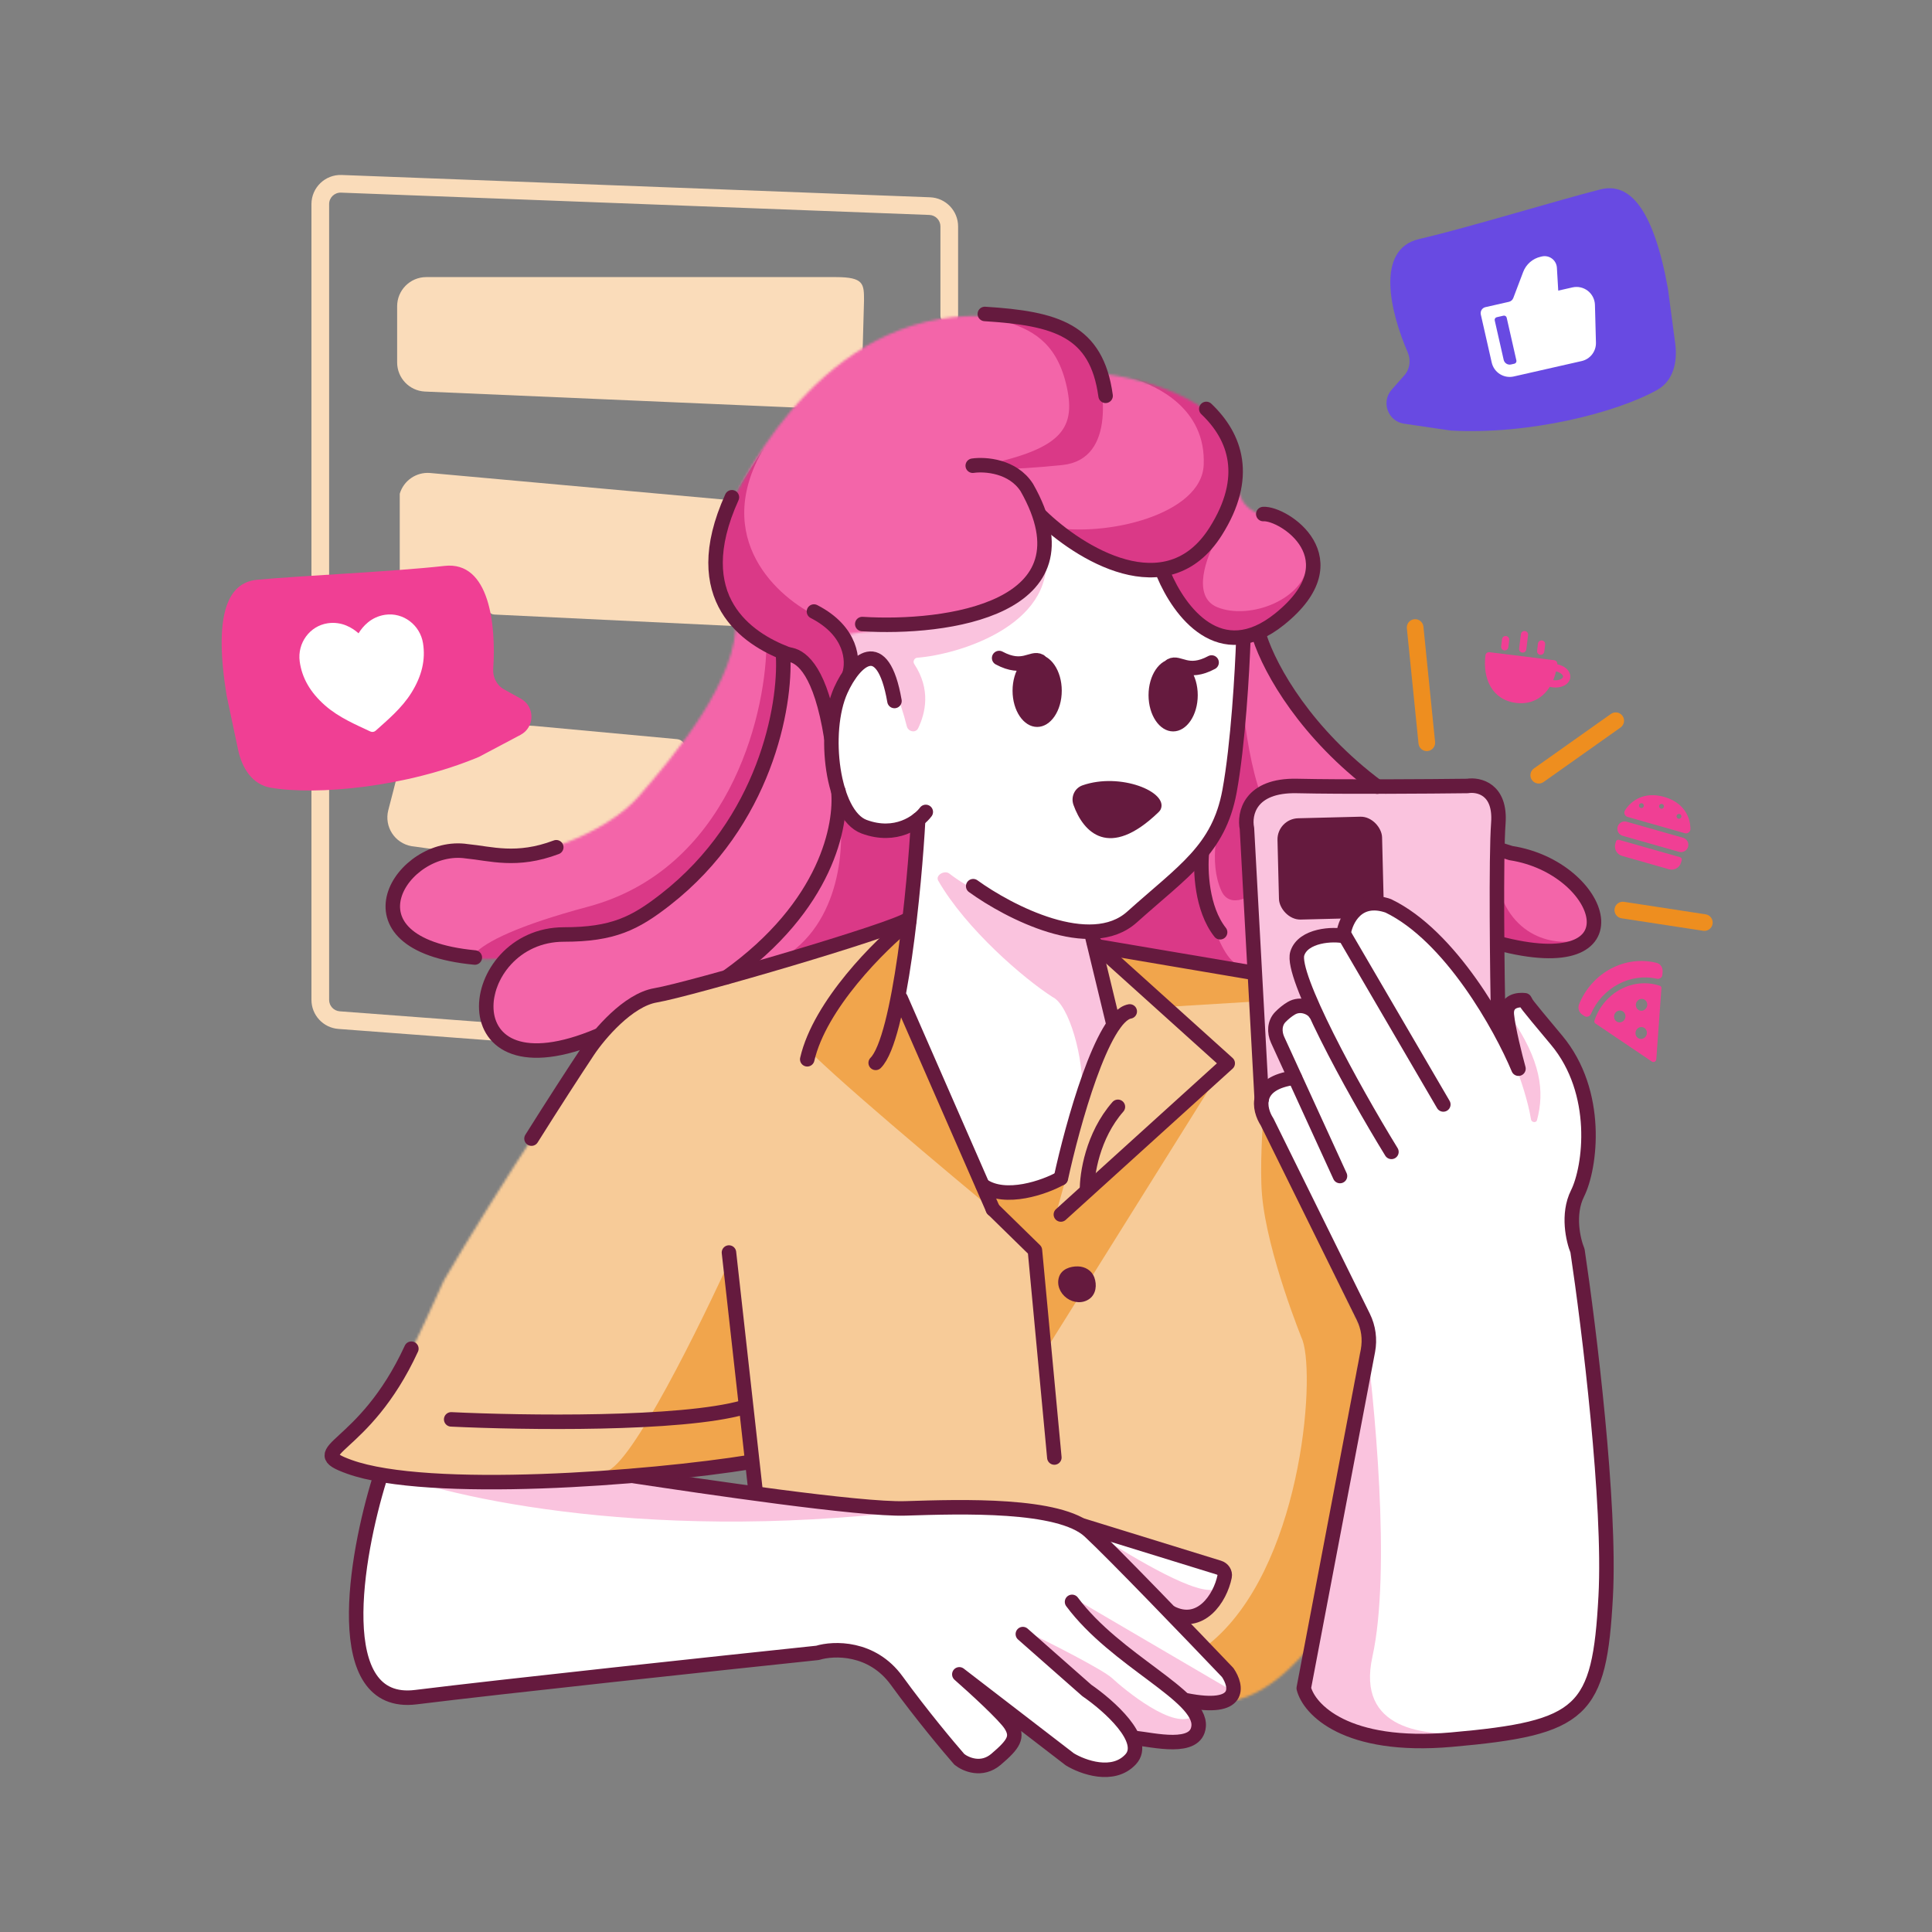 <svg width="800" height="800" viewBox="0 0 800 800" fill="none" xmlns="http://www.w3.org/2000/svg">
<rect x="0" y="0" width="800" height="800" fill="#808080" stroke="none"/>
<path d="M328.876 168.727C330.894 168.826 332.61 167.271 332.71 165.254H349.887L357.021 151.402L357.771 124.516C357.771 117.566 357.771 114.737 346.066 114.737H176.519C169.852 114.737 164.447 120.142 164.447 126.809V150.076C164.447 156.512 169.496 161.815 175.923 162.133L328.876 168.727Z" fill="#FADCBA"/>
<path d="M177.958 195.845C172.31 195.442 167.141 199.018 165.527 204.446V236.023C164.952 237.96 167.449 239.715 169.386 240.291L188.773 238.108L187.656 242.303L202.124 250.716C202.028 252.734 202.675 254.371 204.693 254.468L303.824 259.223V254.468L313.673 238.108L300.419 206.928L177.958 195.845Z" fill="#FADCBA"/>
<path d="M141.494 72.456C134.652 72.196 128.965 77.672 128.965 84.518V329.461V414.02C128.965 420.336 133.833 425.584 140.131 426.057L205.325 430.959C207.34 431.111 209.096 429.6 209.247 427.586C209.399 425.571 207.888 423.815 205.874 423.664L140.68 418.762C138.199 418.576 136.281 416.508 136.281 414.02V329.461V84.518C136.281 81.821 138.521 79.664 141.216 79.766L384.838 89.005C387.392 89.102 389.413 91.201 389.413 93.757V130.649C389.413 132.67 391.051 134.307 393.071 134.307C395.091 134.307 396.729 132.67 396.729 130.649V93.757C396.729 87.268 391.599 81.94 385.115 81.694L141.494 72.456Z" fill="#FADCBA"/>
<path d="M280.377 306.065L221.117 300.578L170.37 297.904L162.984 326.985L160.779 335.49C159.035 342.297 163.45 349.149 170.37 350.373L215.476 356.614C217.465 356.966 219.092 357.327 219.444 355.338L244.355 352.042L275.813 337.776L279.702 313.35C281.714 313.536 283.495 312.056 283.682 310.045C283.868 308.033 282.388 306.251 280.377 306.065Z" fill="#FADCBA"/>
<mask id="mask0_2765_9307" style="mask-type:alpha" maskUnits="userSpaceOnUse" x="163" y="130" width="497" height="304">
<path d="M376.61 384.05L301.805 404.9C289.611 407.826 264.164 414.703 259.921 418.8C259.107 419.586 258.298 420.436 257.458 421.318C252.826 426.184 247.279 432.011 235.046 433.249C220.597 434.713 203.588 434.164 203.588 418.8C203.588 406.51 210.416 398.56 213.83 396.121C206.27 397.706 187.932 398.718 175.056 390.085C162.436 380.757 160.241 373.99 166.459 365.577C172.678 357.163 186.212 349.482 201.759 353.505C217.305 357.529 250.593 345.824 264.676 329.546C278.759 313.268 306.011 281.443 304.731 255.655C303.657 252.928 302.629 250.492 301.685 248.256C296.358 235.639 293.716 229.38 300.707 213.222C308.938 194.2 344.786 124.699 412.824 131.283C440.259 133.112 452.879 143.72 455.257 154.511C471.169 156.34 516.162 166.217 512.321 197.127C512.321 204.992 513.784 211.393 526.587 214.685C539.512 220.355 557.661 237.219 521.081 263.703C526.568 279.615 560.404 324.242 570.647 326.437C565.475 326.437 559.027 327.647 553.766 327.221C535.394 325.733 518.356 324.352 515.796 341.983C515.796 361.004 517.503 391 518.357 403.62L452.513 392.646L376.61 384.05Z" fill="#A1B3B8"/>
<path d="M618.566 352.409V391.183C629.662 394.475 655.439 396.707 658.072 388.805C661.365 378.929 663.742 358.261 618.566 352.409Z" fill="#A1B3B8"/>
</mask>
<g mask="url(#mask0_2765_9307)">
<rect x="115.431" y="118.48" width="587.837" height="354.458" fill="#F365A9"/>
<path d="M439.893 192.555C462.573 190.214 457.147 158.902 452.879 147.379C450.013 133.844 432.76 130.735 413.19 132.015C414.717 132.569 416.239 133.074 417.741 133.572C428.655 137.195 438.551 143.04 442.088 162.01C445.307 179.276 436.967 186.885 403.131 193.469C404.96 194.445 417.214 194.896 439.893 192.555Z" fill="#DA3987"/>
<path d="M321.214 270.232C321.921 270.541 322.663 270.841 323.427 271.149C328.753 273.297 335.085 275.85 337.287 284.919C339.774 295.161 342.225 300.648 343.14 302.111L354.479 278.517L347.712 264.617L338.933 255.472C322.228 247.79 294.306 223.062 316.254 185.604C299.61 211.21 294.489 219.807 297.415 236.085C300.272 251.979 312.023 263.688 317.343 267.977C316.712 297.663 301.12 360.019 243.46 375.454C185.517 390.964 189.912 402.462 202.471 403.62L223.158 388.805L253.885 386.428C263.457 382.343 285.6 369.747 297.598 352.043C312.596 329.912 326.679 293.515 324.484 274.859C323.183 272.891 322.104 271.379 321.214 270.232Z" fill="#DA3987"/>
<path d="M317.351 399.962C346.907 388.257 349.907 353.384 347.712 337.411C365.124 349.848 377.037 344.91 380.817 340.886L375.147 385.33C366.002 388.196 341.64 395.134 317.351 399.962Z" fill="#DA3987"/>
<path d="M495.495 353.872C497.689 368.747 504.493 398.792 514.15 399.962C486.789 398.499 468.243 395.085 462.39 393.561L453.245 391.183L454.342 385.513L464.402 381.306L495.495 353.872Z" fill="#DA3987"/>
<path d="M529.148 340.886C518.174 331.96 513.845 291.564 513.053 272.482L507.017 334.119C504.335 340.703 500.323 356.871 505.737 368.869C512.504 383.867 542.865 352.043 529.148 340.886Z" fill="#DA3987"/>
<path d="M618.403 353.872L616.939 389.72L637.058 393.561H644.557L651.142 389.72C640.716 391.244 619.573 386.208 618.403 353.872Z" fill="#DA3987"/>
<path d="M504.091 222.55C499.579 230.354 493.263 247.059 504.091 251.448C517.625 256.935 540.488 247.973 541.402 233.158C543.597 249.436 535.549 265.348 509.029 265.348C495.677 265.348 482.692 248.827 482.692 239.011C461.914 243.547 441.844 227.001 434.406 218.16C458 222.672 497.506 213.039 498.421 192.555C499.476 168.916 478.707 159.799 469.24 156.678L469.237 156.677C468.891 156.563 468.552 156.451 468.223 156.341C468.708 156.352 469.241 156.357 469.814 156.362C475.572 156.415 490.719 160.527 497.506 167.315C498.092 167.9 498.684 168.486 499.279 169.075C508.166 177.876 517.601 187.219 511.772 200.419C506.798 211.686 504.578 219.867 504.091 222.55Z" fill="#DA3987"/>
</g>
<mask id="mask1_2765_9307" style="mask-type:alpha" maskUnits="userSpaceOnUse" x="344" y="216" width="170" height="277">
<path d="M372.221 414.228C374.705 406.773 378.838 362.376 380.427 342.227C379.022 342.829 374.404 344.543 370.94 344.543C355.004 344.543 352.65 339.239 346.432 317.474C341.457 300.062 348.505 283.028 352.65 276.688L348.261 263.885C348.139 263.153 357.04 260.812 393.62 257.3C430.199 253.789 435.118 228.219 432.924 216.697C454.689 235.901 465.846 236.084 481.575 236.084C490.354 262.422 506.042 267.238 513.967 265.714C513.662 268.274 512.723 278.736 511.407 300.099C509.212 338.142 498.055 349.481 488.91 362.102C481.594 372.198 461.231 383.745 451.964 388.256C454.098 395.999 458.695 413.825 460.012 423.19C456.72 426.482 444.831 460.318 438.43 487.021C430.675 495.654 414.226 492.935 406.971 490.497C398.009 468.488 378.512 422.422 372.221 414.228Z" fill="#FFFFFE"/>
</mask>
<g mask="url(#mask1_2765_9307)">
<rect x="311.498" y="189.079" width="235.574" height="332.876" fill="white"/>
<path d="M380.203 301.53C383.161 295.312 385.577 285.607 378.561 274.931C377.89 273.911 378.579 272.449 379.797 272.355C396.957 271.026 436.049 259.08 433.126 229.683C432.824 230.541 432.559 229.681 432.272 230.733C429.253 241.782 423.738 261.968 346.249 259.129L351.168 277.419C353.151 274.767 358.527 271.698 363.056 274.931C368.272 278.654 372.724 289.615 375.488 300.731C376.058 303.024 379.187 303.664 380.203 301.53Z" fill="#FAC3DE"/>
<path d="M450.665 385.064C436.872 381.838 408.583 373.793 393.106 361.731C391.09 360.161 387.216 362.448 388.492 364.662C400.075 384.747 423.939 405.22 435.87 412.865C442.515 415.974 449.002 437.812 448.124 454.2C450.476 448.947 453.633 440.448 456.217 433.494C458.455 427.47 460.263 422.604 460.744 422.01L450.665 385.064Z" fill="#FAC3DE"/>
</g>
<path d="M515.065 344.36L520.734 449.71L532.989 443.675C531.952 441.358 529.258 434.969 526.77 427.945C524.283 420.922 536.871 418.556 542.297 417.337C541.688 416.544 540.98 415.983 539.371 406.18C537.761 396.377 531.689 383.5 556.034 387.707C556.644 382.708 560.241 373.441 569.751 376.368C589.797 380.465 613.018 413.313 621.127 427.945C620.212 408.436 617.835 353.176 620.029 340.153C622.224 327.131 613.262 326.587 607.977 326.619C588.224 326.741 545.279 326.912 531.525 326.619C517.771 326.327 514.821 338.325 515.065 344.36Z" fill="#FAC3DE"/>
<rect x="528.763" y="339.045" width="43.319" height="41.962" rx="8.779" transform="rotate(-1.438 528.763 339.045)" fill="#651A3E"/>
<mask id="mask2_2765_9307" style="mask-type:alpha" maskUnits="userSpaceOnUse" x="146" y="375" width="519" height="359">
<path d="M566.989 553.23L540.651 695.16C541.2 705.402 554.734 726.582 597.898 720.583C652.951 715.462 660.816 708.146 663.559 681.077C666.303 654.008 659.535 542.988 652.037 513.724C649.11 501.141 653.317 491.289 655.877 488.484C658.56 472.999 658.784 432.517 630.637 415.69C625.663 412.179 622.121 417.459 621.146 419.898L626.065 437.09C615.823 417.276 590.034 373.989 569.203 375.453C559.838 374.429 558.453 385.085 557.661 389.719C538.254 384.231 536.188 389.609 538.822 403.802C539.993 409.655 541.078 413.618 542.114 416.605C536.505 415.812 525.69 418.397 528.031 428.493C530.372 438.589 534.676 443.796 535.713 444.954C530.531 447.393 519.179 452.16 522.544 459.769C525.909 467.378 553.576 526.161 566.989 553.23Z" fill="#FFFFFE"/>
<path d="M161.502 610.844C190.156 611.819 249.769 615.014 264.84 612.673C283.13 615.16 320.868 620.172 337.451 622.367C352.509 623.708 387.877 623.098 398.558 622.367C411.91 621.452 442.8 627.122 450.665 631.877C460.907 634.657 493.239 645.107 506.651 649.252C508.419 655.654 505.827 668.384 488.708 669.554C495.731 677.748 505.839 690.527 509.01 694.063C512.85 698.818 512.485 705.037 492.732 705.037C498.584 713.999 499.865 724.973 470.784 720.583C468.772 732.288 457.249 738.032 441.154 728.082L420.669 711.922C419.938 718.567 415.585 730.614 402.562 730.761C387.931 718.763 370.433 697.842 364.702 689.124C362.081 686.198 353.289 682.064 332.512 684.552C311.735 687.039 227.467 696.44 188.936 700.647C177.257 703.076 166.331 704.845 158.027 699.184C150.076 693.764 144.436 681.315 146.87 665.713C151.664 634.977 154.892 619.549 156.929 612.673C157.006 612.413 160.385 612.124 161.502 610.844Z" fill="#FFFFFE"/>
</mask>
<g mask="url(#mask2_2765_9307)">
<rect x="127.868" y="358.443" width="555.647" height="395.793" fill="white"/>
<path d="M627.548 441.48C629.405 446.147 632.691 455.71 633.97 463.578C634.167 464.786 636.108 465.045 636.427 463.863C639.669 451.86 637.999 439.218 625.664 421.213C625.063 420.335 623.749 420.758 623.813 421.821C624.326 430.334 626.568 438.897 627.548 441.48Z" fill="#FAC3DE"/>
<path d="M564.651 546.81C565.715 560.547 552.855 623.439 545.998 654.451C545.982 654.524 545.961 654.586 545.931 654.654C543.62 659.904 539.31 675.914 540.105 699.064C540.115 699.371 540.022 704.149 540.258 704.347C562.658 723.176 590.924 724.194 608.736 721.315C610.041 721.104 611.836 717.36 610.519 717.474C589.638 719.279 561.617 716.159 568.288 686.015C576.073 650.84 569.228 579.518 564.651 546.81C564.608 546.243 564.54 545.76 564.447 545.366L564.651 546.81Z" fill="#FAC3DE"/>
<path d="M460.378 694.795C456.873 691.549 434.711 680.102 423.798 675.042C435.484 685.65 460.42 707.963 470.052 718.754C477.124 720.279 498.402 722.778 494.397 710.341C486.533 717.108 465.316 699.367 460.378 694.795Z" fill="#FAC3DE"/>
<path d="M444.263 661.507L510.473 700.282C507.546 706.317 494.543 704.964 487.081 700.282C477.753 694.429 445.727 663.885 444.263 661.507Z" fill="#FAC3DE"/>
<path d="M503.706 657.849C496.536 661.507 469.869 645.229 455.237 636.084L487.976 669.737C493.097 669.189 505.169 663.702 503.706 657.849Z" fill="#FAC3DE"/>
<path d="M160.972 609.93C191.456 621.696 281.832 640.693 399.473 622.55C358.137 622.55 308.206 615.965 282.966 611.941C262.774 608.722 244.923 609.259 238.522 609.93C217.915 610.905 173.556 612.271 160.972 609.93Z" fill="#FAC3DE"/>
</g>
<mask id="mask3_2765_9307" style="mask-type:alpha" maskUnits="userSpaceOnUse" x="137" y="382" width="429" height="324">
<path d="M312.485 604.619C310.339 613.318 152.055 616.74 137.98 606.455C137.98 603.285 143.724 591.384 152.357 586.702C160.99 582.02 176.317 546.464 183.815 530.186C203.325 496.593 248.033 427.25 257.397 419.349C266.761 411.448 340.982 391.488 377.013 382.404L373.318 414.411L408.983 491.96C421.238 495.801 432.394 491.96 438.979 485.559C441.466 469.463 453.916 436.176 459.829 421.544L453.062 391.549L518.54 402.34L520.552 459.404L565.179 552.683L542.317 681.992C532.501 693.576 515.96 709.793 493.646 703.94C508.717 705.257 512.18 700.587 510.473 696.075C505.779 691.259 492.695 675.408 487.428 668.823C504.401 668.384 506.022 656.447 505.352 650.168C491.086 645.961 459.481 635.975 446.458 631.146C436.216 623.281 392.32 623.464 380.066 624.745C370.263 625.769 330.288 620.477 312.485 618.16V604.619Z" fill="#A1B3B8"/>
</mask>
<g mask="url(#mask3_2765_9307)">
<rect x="124.575" y="380.392" width="458.345" height="337.266" fill="#F7CB98"/>
<path d="M337.47 437.456C338.202 414.777 363.381 393.499 375.879 385.696L373.135 414.777L411.727 494.155L440.991 489.217L436.967 503.666L506.469 441.663L431.663 561.279L429.468 521.224V516.103C406.484 497.264 355.906 455.161 337.47 437.456Z" fill="#F1A54C"/>
<path d="M482.509 416.971L518.54 414.777V404.169L457.635 395.024L482.509 416.971Z" fill="#F1A54C"/>
<path d="M500.433 680.895C538.622 650.314 544.877 571.155 539.39 555.06C539.39 555.06 524.645 519.084 522.564 494.704C521.61 483.53 522.91 465.257 522.91 465.257C526.568 473.304 554.332 510.433 563.697 523.602C573.061 536.77 569.488 558.291 567.903 563.108C561.502 596.395 547.748 668.238 543.943 689.308C537.359 701.306 512.931 704.55 503.725 705.586C501.103 704.976 497.141 703.538 502.262 702.66C507.383 701.782 508.419 696.807 508.297 694.429C507.383 692.722 504.53 687.625 500.433 680.895Z" fill="#F1A54C"/>
<path d="M303.451 519.029C290.221 548.293 261.201 607.296 250.959 609.198C272.468 609.198 300.28 605.296 311.498 603.345L303.451 519.029Z" fill="#F1A54C"/>
</g>
<path d="M597.647 457.337L556.343 386.582C557.207 380.902 562.122 370.653 574.865 375.098C600.648 387.545 621.541 425.232 628.765 442.519C627.406 437.58 624.542 426.22 623.949 420.293C623.356 414.365 628.765 413.862 631.358 414.18C632.649 416.24 629.987 413.328 644.509 430.665C662.66 452.336 658.585 483.453 653.214 494.196C648.917 502.79 651.424 513.583 653.214 517.905C657.968 549.639 666.957 622.703 664.883 661.081C662.29 709.054 655.622 715.536 600.981 720.352C557.269 724.205 542.019 707.757 539.858 699.052L566.43 559.329C567.336 554.563 566.665 549.632 564.518 545.283L524.67 464.561C521.274 459.374 518.817 448.446 536.154 446.224" stroke="#651A3E" stroke-width="6" stroke-linecap="round" stroke-linejoin="round"/>
<path d="M556.899 387.693C552.083 386.52 539.565 387.198 537.176 394.841C534.398 403.732 559.739 450.237 576.162 476.97" stroke="#651A3E" stroke-width="6" stroke-linecap="round" stroke-linejoin="round"/>
<path d="M544.489 419.366C543.192 417.39 538.673 415.143 534.672 417.514C532.971 418.522 531.456 419.811 530.199 421.088C527.73 423.598 527.582 427.388 529.048 430.59L554.861 486.972" stroke="#651A3E" stroke-width="6" stroke-linecap="round" stroke-linejoin="round"/>
<path d="M157.19 612.367C147.249 644.349 136.334 707.201 172.193 702.756C208.052 698.31 298.02 688.679 338.522 684.419C345.19 682.381 361.082 681.826 371.306 695.903C381.53 709.979 392.854 723.501 397.237 728.502C399.83 730.601 406.498 733.54 412.425 728.502C419.834 722.204 421.687 719.24 418.538 714.24C416.019 710.239 403.288 698.619 397.237 693.309L442.987 728.502C448.359 731.774 460.917 736.355 468.177 728.502C475.438 720.648 459.101 706.213 450.026 699.977L423.539 676.639" stroke="#651A3E" stroke-width="6" stroke-linecap="round" stroke-linejoin="round"/>
<path d="M469.659 719.611C477.747 720.475 495.442 725.019 496.331 714.795C497.442 702.015 462.065 687.753 443.913 663.303" stroke="#651A3E" stroke-width="6" stroke-linecap="round" stroke-linejoin="round"/>
<path d="M262.462 611.21C291.604 615.593 356.007 625.185 374.825 624.592C398.349 623.851 438.727 622.555 451.137 634.038C461.065 643.225 493.429 676.886 508.37 692.569C512.26 698.31 514.261 708.646 491.145 704.052" stroke="#651A3E" stroke-width="6" stroke-linecap="round" stroke-linejoin="round"/>
<path d="M448.287 631.695L504.716 649.125C506.324 649.621 507.418 651.145 507.088 652.795C505.298 661.754 497.085 674.259 484.684 667.726" stroke="#651A3E" stroke-width="6" stroke-linecap="round" stroke-linejoin="round"/>
<path d="M312.942 618.16L301.848 518.645" stroke="#651A3E" stroke-width="6" stroke-linecap="round" stroke-linejoin="round"/>
<path d="M311.109 605.329C268.693 612.182 177.263 619.163 144.594 607.366C124.591 600.143 150.522 601.439 170.34 558.468M376.042 380.574C371.653 384.598 285.733 409.735 271.471 412.142C260.062 414.069 248.072 428.257 243.503 435.11C237.56 444.065 229.189 456.973 220.084 471.475" stroke="#651A3E" stroke-width="6" stroke-linecap="round" stroke-linejoin="round"/>
<path d="M380.197 339.35C378.777 366.208 372.677 430.035 362.601 440.111" stroke="#651A3E" stroke-width="6" stroke-linecap="round" stroke-linejoin="round"/>
<path d="M376.408 381.672C364.307 391.303 339.448 416.106 334.262 438.629" stroke="#651A3E" stroke-width="6" stroke-linecap="round" stroke-linejoin="round"/>
<path d="M372.973 413.439L411.159 500.739" stroke="#651A3E" stroke-width="6" stroke-linecap="round" stroke-linejoin="round"/>
<path d="M452.063 386.952L461.09 424.287" stroke="#651A3E" stroke-width="6" stroke-linecap="round" stroke-linejoin="round"/>
<path d="M439.283 487.898C444.098 465.672 456.545 420.737 467.807 418.811" stroke="#651A3E" stroke-width="6" stroke-linecap="round" stroke-linejoin="round"/>
<path d="M453.043 390.451L508.37 440.296L439.283 502.901" stroke="#651A3E" stroke-width="6" stroke-linecap="round" stroke-linejoin="round"/>
<path d="M411.129 500.679L428.54 517.719L436.582 603.528" stroke="#651A3E" stroke-width="6" stroke-linecap="round" stroke-linejoin="round"/>
<path d="M439.142 487.936C432.721 491.579 416.287 497.383 406.952 490.863" stroke="#651A3E" stroke-width="6" stroke-linecap="round" stroke-linejoin="round"/>
<path d="M450.121 492.943C449.997 486.399 452.381 470.309 462.901 458.307" stroke="#651A3E" stroke-width="6" stroke-linecap="round" stroke-linejoin="round"/>
<path d="M186.825 587.733C216.399 589.153 282.029 590.141 307.96 582.732" stroke="#651A3E" stroke-width="6" stroke-linecap="round" stroke-linejoin="round"/>
<path fill-rule="evenodd" clip-rule="evenodd" d="M446.365 524.39C449.38 524.459 452.121 526.135 453.141 528.962C454.269 532.092 453.859 535.775 451.192 537.774C448.402 539.864 444.546 539.565 441.723 537.52C438.901 535.477 437.407 531.909 438.566 528.631C439.654 525.555 443.091 524.316 446.365 524.39Z" fill="#651A3E"/>
<path d="M522.447 455.114L516.335 343.054C515.1 337.004 517.52 325.014 537.08 325.458C556.639 325.903 592.276 325.643 607.649 325.458C612.342 324.717 621.467 326.755 620.43 340.832C619.392 354.909 619.963 402.36 620.395 425.019" stroke="#651A3E" stroke-width="6" stroke-linecap="round" stroke-linejoin="round"/>
<path d="M454.689 391.914L519.435 402.888" stroke="#651A3E" stroke-width="6" stroke-linecap="round" stroke-linejoin="round"/>
<path d="M402.979 366.948C417.735 377.63 451.544 395.139 468.733 379.729C490.219 360.466 504.666 351.76 509.111 327.681C512.668 308.418 514.421 277.548 514.853 264.521" stroke="#651A3E" stroke-width="6" stroke-linecap="round" stroke-linejoin="round"/>
<path d="M383.346 336.202C380.32 340.277 370.973 347.204 357.785 342.314C344.597 337.424 340.374 303.047 348.153 285.821C353.758 273.411 365.49 262.113 370.38 290.267" stroke="#651A3E" stroke-width="6" stroke-linecap="round" stroke-linejoin="round"/>
<path d="M479.599 336.431C459.278 355.947 448.611 344.766 444.509 333.31C443.322 329.997 444.933 326.348 448.255 325.19C463.936 319.724 483.842 327.929 480.629 335.099C480.401 335.608 480.001 336.045 479.599 336.431Z" fill="#651A3E"/>
<path d="M347.144 327.534C348.503 341.302 342.729 374.899 301.054 404.534" stroke="#651A3E" stroke-width="6" stroke-linecap="round" stroke-linejoin="round"/>
<ellipse cx="429.466" cy="286.006" rx="10.187" ry="15.003" fill="#651A3E"/>
<path d="M495.961 287.859C495.961 296.145 491.4 302.862 485.773 302.862C480.147 302.862 475.586 296.145 475.586 287.859C475.586 279.573 480.147 272.856 485.773 272.856C491.4 272.856 495.961 279.573 495.961 287.859Z" fill="#651A3E"/>
<path d="M484.847 275.625C488.181 273.772 491.774 279.662 501.702 274.328" stroke="#651A3E" stroke-width="6" stroke-linecap="round" stroke-linejoin="round"/>
<path d="M430.577 273.773C427.243 271.921 423.65 277.811 413.722 272.476" stroke="#651A3E" stroke-width="6" stroke-linecap="round" stroke-linejoin="round"/>
<path d="M357.044 258.408C391.681 260.569 453.804 252.296 425.206 201.916C419.427 192.877 407.857 192.099 402.794 192.84" stroke="#651A3E" stroke-width="6" stroke-linecap="round" stroke-linejoin="round"/>
<path d="M303.066 205.906C283.916 248.143 309.885 264.612 325.472 270.622C326.146 270.882 326.849 271.016 327.554 271.179C332.155 272.241 339.837 278.023 344.218 305.403M407.795 130.003C437.245 131.856 454.101 136.671 457.805 163.899" stroke="#651A3E" stroke-width="6" stroke-linecap="round" stroke-linejoin="round"/>
<path d="M430.729 213.405C446.72 229.025 483.217 251.926 503.369 220.067C517.538 197.668 511.716 180.914 499.499 169.326" stroke="#651A3E" stroke-width="6" stroke-linecap="round" stroke-linejoin="round"/>
<path d="M481.884 237.848C488.305 253.098 505.181 276.197 529.856 256.37C560.973 231.366 531.428 212.301 523.093 212.856" stroke="#651A3E" stroke-width="6" stroke-linecap="round" stroke-linejoin="round"/>
<path d="M521.521 263.595C526.155 277.947 541.203 304.021 570.281 325.733M620.059 390.472C680.442 406.586 664.142 359.169 625.616 353.242C623.913 352.734 622.234 352.207 620.578 351.663" stroke="#651A3E" stroke-width="6" stroke-linecap="round" stroke-linejoin="round"/>
<path d="M497.67 353.139C496.991 360.363 497.516 376.247 505.222 386.026" stroke="#651A3E" stroke-width="6" stroke-linecap="round" stroke-linejoin="round"/>
<path d="M351.717 279.249C353.445 273.754 352.895 261.372 337.04 253.222" stroke="#651A3E" stroke-width="6" stroke-linecap="round" stroke-linejoin="round"/>
<path d="M324.259 271.374C325.432 292.366 316.851 340.312 275.546 372.505C262.951 382.322 253.875 386.952 233.5 386.952C192.399 386.952 184.087 455.776 248.013 428.704" stroke="#651A3E" stroke-width="6" stroke-linecap="round" stroke-linejoin="round"/>
<path d="M230.338 350.825C213.89 357.048 203.111 353.418 193.294 352.492C166.622 348.417 138.829 391.004 196.618 396.487" stroke="#651A3E" stroke-width="6" stroke-linecap="round" stroke-linejoin="round"/>
<path d="M585.635 256.404C587.529 256.212 589.219 257.592 589.411 259.486L594.236 307.219C594.427 309.113 593.047 310.803 591.153 310.994C589.259 311.186 587.569 309.806 587.378 307.912L582.553 260.179C582.361 258.285 583.741 256.595 585.635 256.404Z" fill="#EE8E1F"/>
<path d="M671.853 296.441C672.953 297.994 672.585 300.145 671.032 301.245L639.153 323.819C637.599 324.919 635.448 324.552 634.348 322.998C633.248 321.445 633.616 319.294 635.169 318.194L667.049 295.62C668.602 294.52 670.753 294.887 671.853 296.441Z" fill="#EE8E1F"/>
<path d="M672.491 373.432C670.61 373.144 668.851 374.435 668.563 376.317C668.275 378.198 669.567 379.957 671.448 380.245L705.223 385.415C707.105 385.703 708.863 384.411 709.151 382.529C709.439 380.648 708.147 378.889 706.266 378.601L672.491 373.432Z" fill="#EE8E1F"/>
<path d="M632.744 262.972C632.846 262.15 632.262 261.402 631.44 261.3C630.618 261.199 629.87 261.783 629.768 262.605L629.033 268.556C628.931 269.378 629.515 270.126 630.337 270.228C631.159 270.329 631.907 269.745 632.009 268.924L632.744 262.972Z" fill="#F03F94"/>
<path d="M624.937 265.029C625.038 264.207 624.455 263.459 623.633 263.357C622.811 263.255 622.063 263.839 621.961 264.661L621.594 267.637C621.492 268.459 622.076 269.207 622.898 269.309C623.719 269.41 624.468 268.826 624.569 268.004L624.937 265.029Z" fill="#F03F94"/>
<path d="M639.816 266.867C639.917 266.045 639.333 265.297 638.512 265.195C637.69 265.094 636.941 265.678 636.84 266.499L636.472 269.475C636.371 270.297 636.955 271.045 637.776 271.147C638.598 271.248 639.346 270.665 639.448 269.843L639.816 266.867Z" fill="#F03F94"/>
<path fill-rule="evenodd" clip-rule="evenodd" d="M644.844 275.071C644.846 275.061 644.847 275.051 644.848 275.042C644.95 274.22 644.366 273.472 643.544 273.37L616.762 270.061C615.94 269.959 615.192 270.543 615.09 271.365C614.505 276.106 615.124 280.687 617.197 284.284C619.301 287.935 622.839 290.45 627.763 291.058C632.687 291.666 636.73 290.089 639.66 287.06C640.432 286.261 641.121 285.369 641.726 284.4C642.108 284.496 642.503 284.571 642.909 284.621C644.589 284.829 646.233 284.59 647.546 283.959C648.842 283.335 650.004 282.215 650.202 280.613C650.4 279.011 649.546 277.641 648.441 276.721C647.488 275.928 646.233 275.352 644.844 275.071ZM643.56 280.573C643.855 279.752 644.106 278.9 644.315 278.023C645.247 278.222 646.009 278.599 646.522 279.026C647.152 279.55 647.257 279.999 647.226 280.245C647.196 280.492 646.985 280.901 646.246 281.257C645.525 281.604 644.473 281.793 643.277 281.645C643.234 281.64 643.192 281.635 643.151 281.629C643.295 281.283 643.432 280.931 643.56 280.573Z" fill="#F03F94"/>
<path d="M673.947 338.268C672.969 337.989 672.403 336.976 672.681 335.999C672.714 335.884 672.757 335.778 672.814 335.67C673.499 334.487 678.338 326.925 689.107 329.99C699.875 333.055 700.007 342.032 699.967 343.398C699.964 343.522 699.939 343.633 699.906 343.748C699.628 344.725 698.614 345.289 697.635 345.01L673.947 338.268ZM680.643 333.877C680.716 333.62 680.684 333.344 680.553 333.11C680.423 332.876 680.205 332.703 679.947 332.63C679.689 332.556 679.412 332.588 679.178 332.718C678.944 332.849 678.771 333.066 678.698 333.324C678.625 333.581 678.657 333.857 678.787 334.091C678.918 334.325 679.136 334.498 679.394 334.571C679.652 334.645 679.928 334.613 680.163 334.483C680.397 334.352 680.569 334.135 680.643 333.877ZM694.951 338.999C695.209 339.073 695.486 339.041 695.72 338.911C695.954 338.781 696.127 338.563 696.2 338.305C696.273 338.048 696.241 337.772 696.111 337.538C695.98 337.304 695.762 337.131 695.504 337.058C695.246 336.985 694.97 337.016 694.735 337.147C694.501 337.277 694.329 337.494 694.255 337.752C694.182 338.009 694.214 338.285 694.345 338.519C694.475 338.753 694.693 338.926 694.951 338.999ZM688.974 334.15C689.047 333.892 689.015 333.616 688.885 333.382C688.754 333.148 688.536 332.976 688.278 332.902C688.02 332.829 687.744 332.861 687.509 332.991C687.275 333.121 687.103 333.339 687.029 333.596C686.956 333.854 686.988 334.13 687.119 334.364C687.249 334.598 687.467 334.77 687.725 334.844C687.983 334.917 688.26 334.885 688.494 334.755C688.728 334.625 688.901 334.407 688.974 334.15ZM669.825 342.341C670.282 340.734 671.96 339.801 673.571 340.259L696.906 346.902C698.517 347.36 699.452 349.036 698.995 350.644C698.537 352.252 696.859 353.185 695.249 352.726L671.913 346.084C670.302 345.626 669.367 343.949 669.825 342.341ZM669.139 348.443C669.291 347.909 669.853 347.597 670.388 347.749L695.668 354.944C696.203 355.097 696.516 355.658 696.364 356.192L696.088 357.163C695.478 359.304 693.239 360.549 691.093 359.939L671.647 354.403C669.502 353.793 668.253 351.555 668.863 349.413L669.139 348.443Z" fill="#F03F94"/>
<path d="M653.875 415.817C653.209 417.451 653.833 419.211 655.14 420.1L656.067 420.724C657.013 421.361 658.306 420.917 658.758 419.87C663.464 408.974 675.037 402.794 686.065 405.281C687.16 405.528 688.276 404.786 688.358 403.666L688.454 402.348C688.576 400.697 687.613 399.117 685.984 398.706C672.928 395.4 659.196 402.717 653.875 415.817ZM687.961 409.179C687.993 408.736 687.729 408.321 687.308 408.181C676.211 404.499 664.088 410.96 660.221 422.615C660.074 423.06 660.252 423.546 660.64 423.808L684.008 439.575C684.355 439.812 684.805 439.831 685.182 439.631C685.558 439.43 685.813 439.035 685.842 438.597L687.961 409.179ZM668.472 420.148C668.679 419.526 669.112 419.008 669.676 418.707C670.24 418.407 670.89 418.348 671.482 418.544C672.074 418.741 672.56 419.176 672.832 419.755C673.105 420.333 673.142 421.007 672.936 421.629C672.73 422.251 672.297 422.769 671.732 423.07C671.168 423.371 670.518 423.429 669.926 423.233C669.335 423.037 668.849 422.601 668.576 422.023C668.303 421.444 668.266 420.77 668.472 420.148ZM678.955 418.421C678.364 418.225 677.878 417.79 677.605 417.211C677.332 416.633 677.295 415.958 677.501 415.337C677.708 414.715 678.141 414.197 678.705 413.896C679.269 413.595 679.919 413.536 680.511 413.733C681.103 413.929 681.589 414.364 681.861 414.943C682.134 415.521 682.171 416.196 681.965 416.818C681.759 417.439 681.326 417.958 680.761 418.258C680.197 418.559 679.547 418.618 678.955 418.421ZM678.803 430.082C678.211 429.885 677.726 429.45 677.453 428.871C677.18 428.293 677.143 427.618 677.349 426.997C677.556 426.375 677.988 425.857 678.553 425.556C679.117 425.255 679.767 425.197 680.359 425.393C680.951 425.589 681.437 426.025 681.709 426.603C681.982 427.182 682.019 427.856 681.813 428.478C681.607 429.099 681.174 429.618 680.609 429.918C680.045 430.219 679.395 430.278 678.803 430.082Z" fill="#F03F94"/>
<path d="M215.53 304.296L198.309 313.419C168.375 325.977 131.189 329.44 112.069 326.169C104.476 324.87 100.205 318.057 98.608 310.521L93.844 288.044C88.509 255.296 93.844 241.264 106.439 240.071C124.035 238.404 163.154 236.7 184.047 234.329C202.793 232.202 205.445 259.043 204.231 276.935C203.995 280.412 205.679 283.78 208.728 285.468L215.67 289.314C221.588 292.592 221.508 301.129 215.53 304.296Z" fill="#F03F94"/>
<path d="M581.398 175.441L600.679 178.278C633.089 180.099 669.292 170.925 686.215 161.447C692.937 157.683 694.683 149.832 693.667 142.196L690.638 119.421C684.712 86.775 674.991 75.336 662.722 78.424C645.582 82.74 608.147 94.219 587.664 98.973C569.286 103.239 575.765 129.422 582.894 145.877C584.28 149.074 583.819 152.811 581.511 155.422L576.255 161.369C571.774 166.438 574.705 174.456 581.398 175.441Z" fill="#684AE2"/>
<path d="M155.557 302.564C154.954 303.109 154.083 303.238 153.348 302.891C147.578 300.16 140.347 297.178 134.565 292.079C128.471 286.708 125.051 280.772 124.105 273.931C123.054 266.292 128.254 259.183 135.695 258.083C141.601 257.21 146.036 260.067 148.467 262.242C150.165 259.456 153.584 255.438 159.49 254.565C166.931 253.465 173.965 258.765 175.17 266.378C176.249 273.203 174.692 279.871 170.408 286.777C166.349 293.334 160.29 298.28 155.557 302.564Z" fill="white"/>
<path fill-rule="evenodd" clip-rule="evenodd" d="M630.717 112.609C631.312 111.041 632.284 109.646 633.546 108.548C634.809 107.449 636.322 106.681 637.953 106.311L638.48 106.191C639.199 106.028 639.945 106.024 640.666 106.179C641.388 106.335 642.067 106.646 642.657 107.092C643.247 107.537 643.733 108.106 644.082 108.759C644.431 109.412 644.635 110.133 644.678 110.872L645.234 120.341L651.126 119.004C652.224 118.755 653.365 118.753 654.465 118.999C655.565 119.246 656.598 119.734 657.488 120.429C658.379 121.124 659.104 122.009 659.614 123.019C660.123 124.029 660.403 125.139 660.433 126.27L660.848 141.859C660.896 143.626 660.331 145.354 659.252 146.749C658.172 148.143 656.644 149.118 654.927 149.508L626.807 155.891C624.837 156.338 622.77 155.981 621.06 154.899C619.35 153.817 618.137 152.097 617.688 150.12L613.173 130.233C613.024 129.574 613.141 128.882 613.499 128.311C613.858 127.739 614.428 127.334 615.085 127.185L624.813 124.977C625.22 124.885 625.598 124.693 625.914 124.418C626.229 124.144 626.472 123.795 626.621 123.403L630.717 112.609ZM623.885 131.555C623.749 130.957 623.154 130.581 622.555 130.717L619.772 131.349C619.174 131.485 618.799 132.08 618.934 132.679L622.638 148.996C622.788 149.655 623.192 150.228 623.762 150.589C624.332 150.95 625.022 151.069 625.678 150.92L627.07 150.604C627.668 150.468 628.043 149.873 627.907 149.274L623.885 131.555Z" fill="white"/>
</svg>
